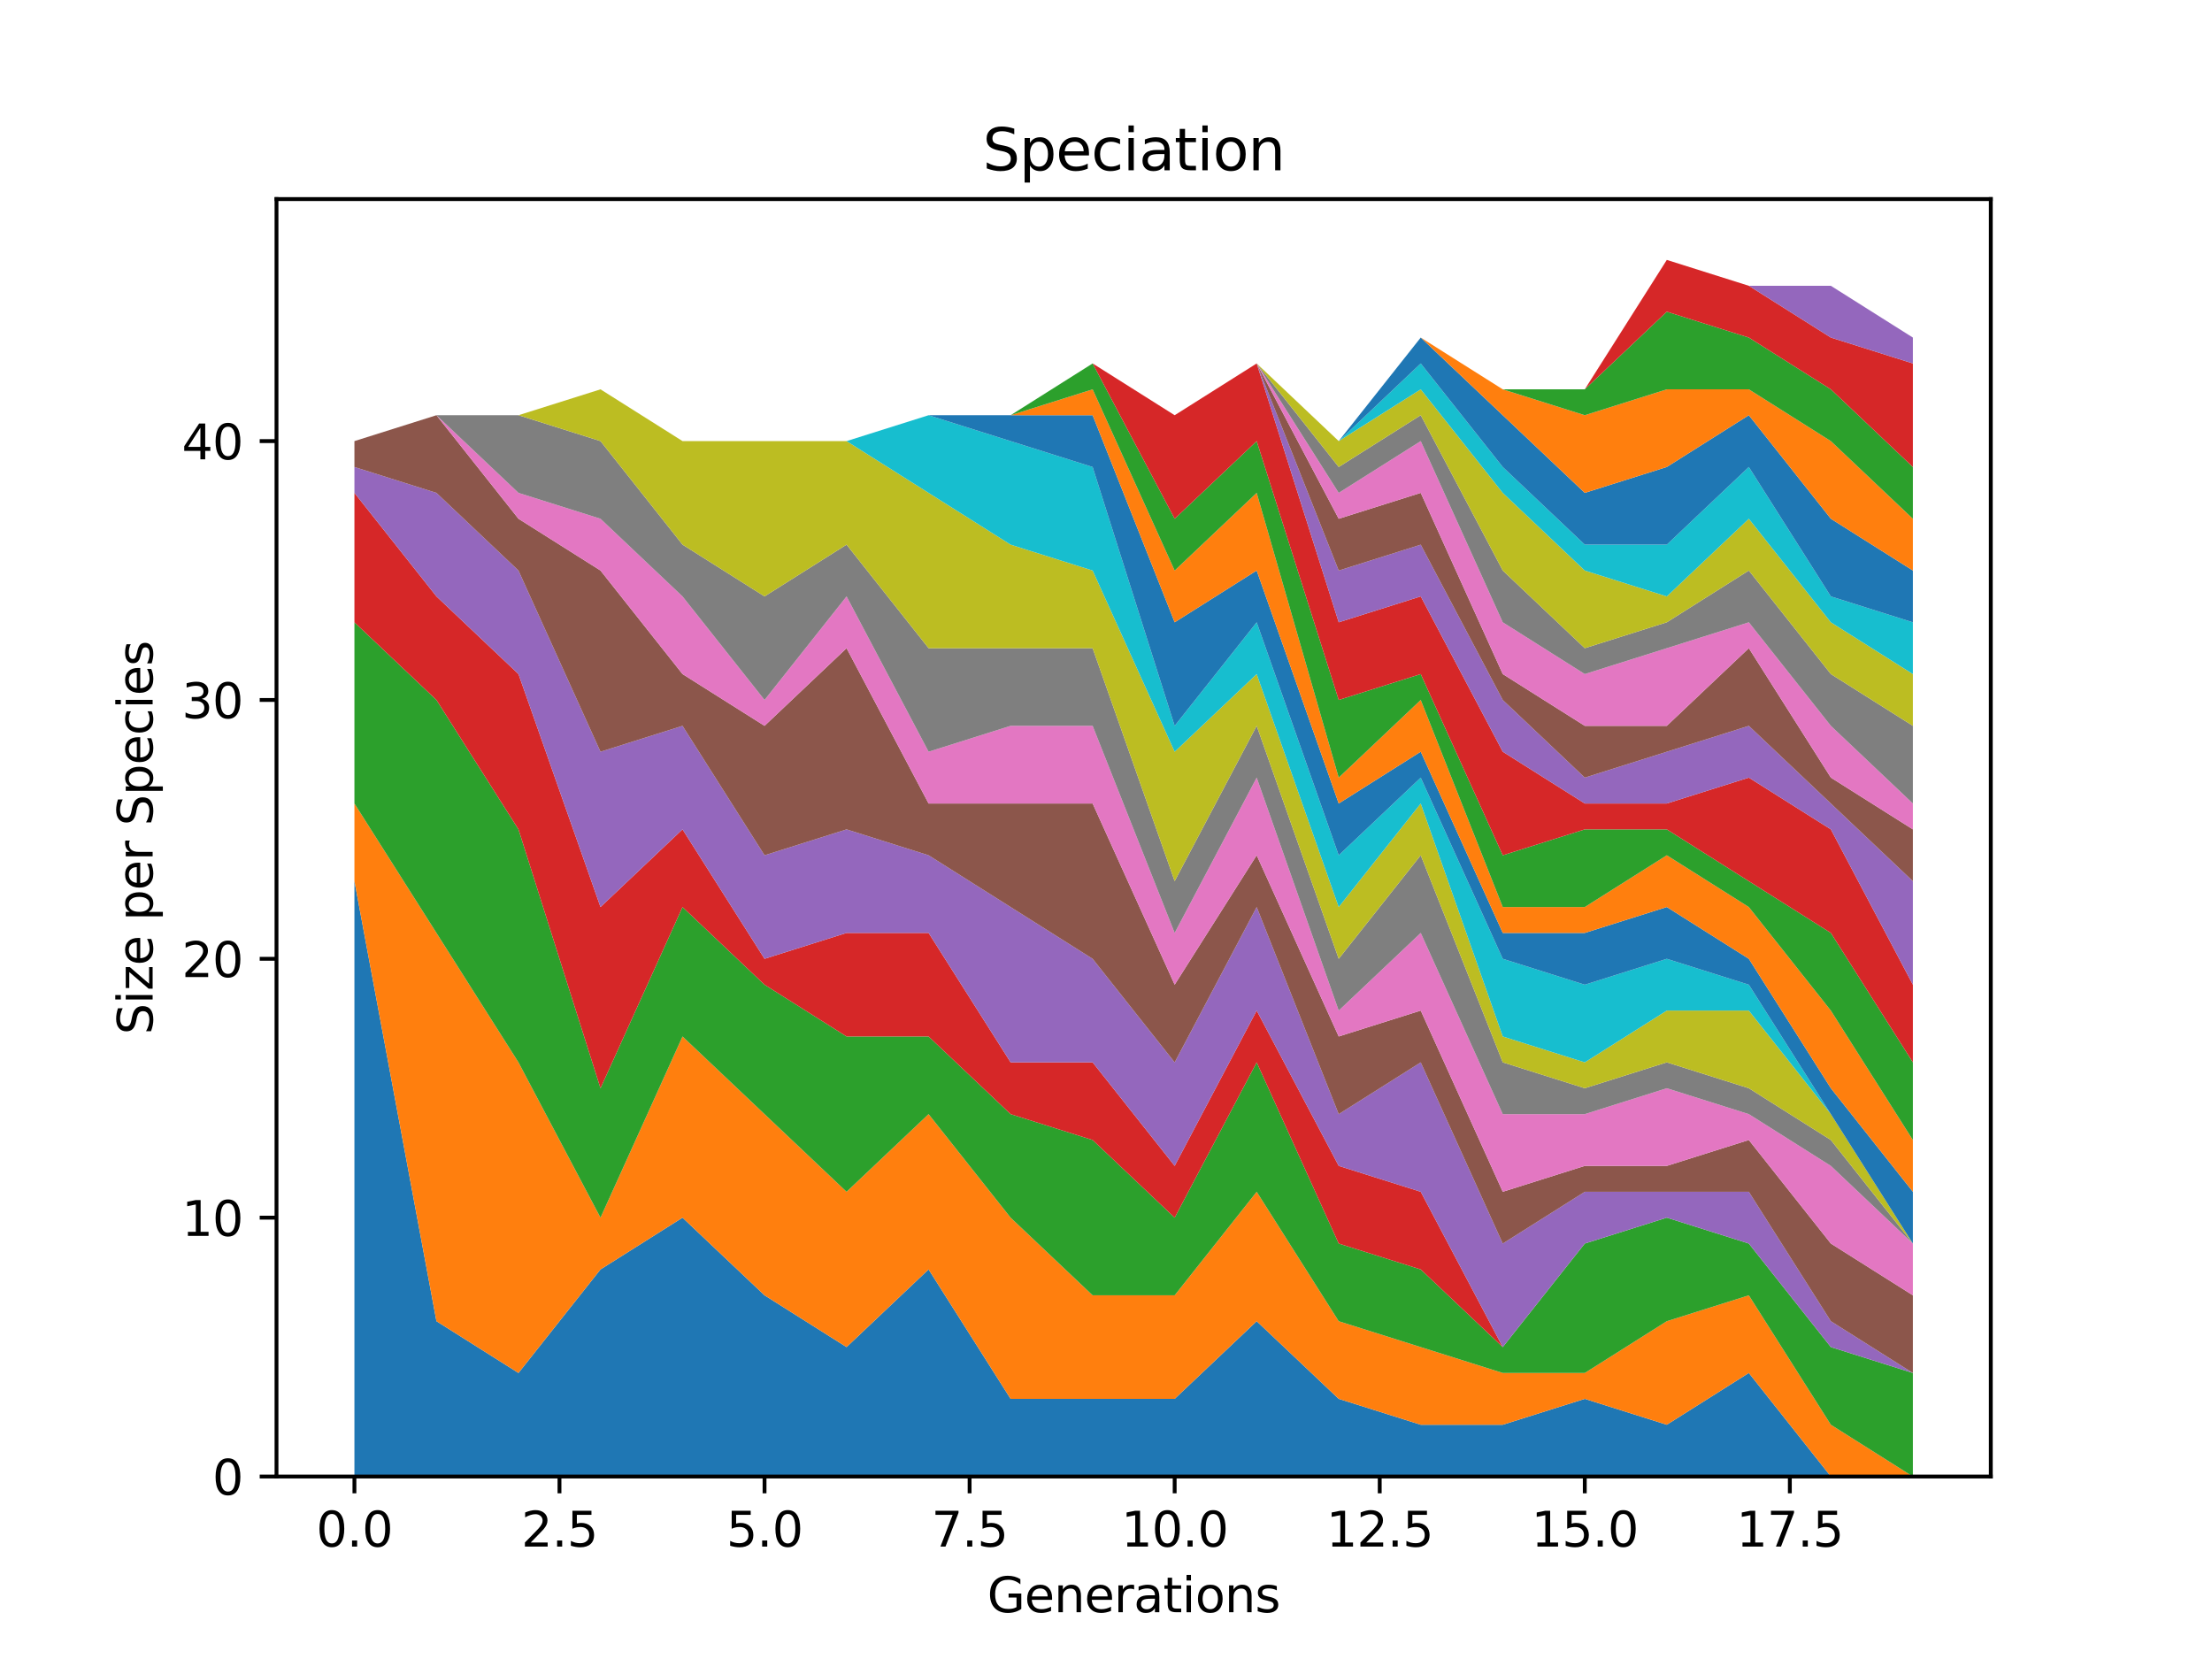 <?xml version="1.0" encoding="utf-8" standalone="no"?>
<!DOCTYPE svg PUBLIC "-//W3C//DTD SVG 1.1//EN"
  "http://www.w3.org/Graphics/SVG/1.1/DTD/svg11.dtd">
<svg xmlns:xlink="http://www.w3.org/1999/xlink" width="460.8pt" height="345.6pt" viewBox="0 0 460.8 345.6" xmlns="http://www.w3.org/2000/svg" version="1.1">
 <defs>
  <style type="text/css">*{stroke-linejoin: round; stroke-linecap: butt}</style>
 </defs>
 <g id="figure_1">
  <g id="patch_1">
   <path d="M 0 345.6 
L 460.8 345.6 
L 460.8 0 
L 0 0 
z
" style="fill: #ffffff"/>
  </g>
  <g id="axes_1">
   <g id="patch_2">
    <path d="M 57.6 307.584 
L 414.72 307.584 
L 414.72 41.472 
L 57.6 41.472 
z
" style="fill: #ffffff"/>
   </g>
   <g id="PolyCollection_1">
    <path d="M 73.833 183.56 
L 73.833 307.584 
L 90.92 307.584 
L 108.007 307.584 
L 125.094 307.584 
L 142.181 307.584 
L 159.268 307.584 
L 176.355 307.584 
L 193.442 307.584 
L 210.529 307.584 
L 227.616 307.584 
L 244.704 307.584 
L 261.791 307.584 
L 278.878 307.584 
L 295.965 307.584 
L 313.052 307.584 
L 330.139 307.584 
L 347.226 307.584 
L 364.313 307.584 
L 381.4 307.584 
L 398.487 307.584 
L 398.487 307.584 
L 398.487 307.584 
L 381.4 307.584 
L 364.313 286.015 
L 347.226 296.799 
L 330.139 291.407 
L 313.052 296.799 
L 295.965 296.799 
L 278.878 291.407 
L 261.791 275.23 
L 244.704 291.407 
L 227.616 291.407 
L 210.529 291.407 
L 193.442 264.445 
L 176.355 280.622 
L 159.268 269.838 
L 142.181 253.661 
L 125.094 264.445 
L 108.007 286.015 
L 90.92 275.23 
L 73.833 183.56 
z
" clip-path="url(#p06befc073d)" style="fill: #1f77b4"/>
   </g>
   <g id="PolyCollection_2">
    <path d="M 73.833 167.383 
L 73.833 183.56 
L 90.92 275.23 
L 108.007 286.015 
L 125.094 264.445 
L 142.181 253.661 
L 159.268 269.838 
L 176.355 280.622 
L 193.442 264.445 
L 210.529 291.407 
L 227.616 291.407 
L 244.704 291.407 
L 261.791 275.23 
L 278.878 291.407 
L 295.965 296.799 
L 313.052 296.799 
L 330.139 291.407 
L 347.226 296.799 
L 364.313 286.015 
L 381.4 307.584 
L 398.487 307.584 
L 398.487 307.584 
L 398.487 307.584 
L 381.4 296.799 
L 364.313 269.838 
L 347.226 275.23 
L 330.139 286.015 
L 313.052 286.015 
L 295.965 280.622 
L 278.878 275.23 
L 261.791 248.268 
L 244.704 269.838 
L 227.616 269.838 
L 210.529 253.661 
L 193.442 232.091 
L 176.355 248.268 
L 159.268 232.091 
L 142.181 215.914 
L 125.094 253.661 
L 108.007 221.307 
L 90.92 194.345 
L 73.833 167.383 
z
" clip-path="url(#p06befc073d)" style="fill: #ff7f0e"/>
   </g>
   <g id="PolyCollection_3">
    <path d="M 73.833 129.637 
L 73.833 167.383 
L 90.92 194.345 
L 108.007 221.307 
L 125.094 253.661 
L 142.181 215.914 
L 159.268 232.091 
L 176.355 248.268 
L 193.442 232.091 
L 210.529 253.661 
L 227.616 269.838 
L 244.704 269.838 
L 261.791 248.268 
L 278.878 275.23 
L 295.965 280.622 
L 313.052 286.015 
L 330.139 286.015 
L 347.226 275.23 
L 364.313 269.838 
L 381.4 296.799 
L 398.487 307.584 
L 398.487 286.015 
L 398.487 286.015 
L 381.4 280.622 
L 364.313 259.053 
L 347.226 253.661 
L 330.139 259.053 
L 313.052 280.622 
L 295.965 264.445 
L 278.878 259.053 
L 261.791 221.307 
L 244.704 253.661 
L 227.616 237.484 
L 210.529 232.091 
L 193.442 215.914 
L 176.355 215.914 
L 159.268 205.13 
L 142.181 188.953 
L 125.094 226.699 
L 108.007 172.775 
L 90.92 145.814 
L 73.833 129.637 
z
" clip-path="url(#p06befc073d)" style="fill: #2ca02c"/>
   </g>
   <g id="PolyCollection_4">
    <path d="M 73.833 102.675 
L 73.833 129.637 
L 90.92 145.814 
L 108.007 172.775 
L 125.094 226.699 
L 142.181 188.953 
L 159.268 205.13 
L 176.355 215.914 
L 193.442 215.914 
L 210.529 232.091 
L 227.616 237.484 
L 244.704 253.661 
L 261.791 221.307 
L 278.878 259.053 
L 295.965 264.445 
L 313.052 280.622 
L 330.139 259.053 
L 347.226 253.661 
L 364.313 259.053 
L 381.4 280.622 
L 398.487 286.015 
L 398.487 286.015 
L 398.487 286.015 
L 381.4 280.622 
L 364.313 259.053 
L 347.226 253.661 
L 330.139 259.053 
L 313.052 280.622 
L 295.965 248.268 
L 278.878 242.876 
L 261.791 210.522 
L 244.704 242.876 
L 227.616 221.307 
L 210.529 221.307 
L 193.442 194.345 
L 176.355 194.345 
L 159.268 199.737 
L 142.181 172.775 
L 125.094 188.953 
L 108.007 140.421 
L 90.92 124.244 
L 73.833 102.675 
z
" clip-path="url(#p06befc073d)" style="fill: #d62728"/>
   </g>
   <g id="PolyCollection_5">
    <path d="M 73.833 97.283 
L 73.833 102.675 
L 90.92 124.244 
L 108.007 140.421 
L 125.094 188.953 
L 142.181 172.775 
L 159.268 199.737 
L 176.355 194.345 
L 193.442 194.345 
L 210.529 221.307 
L 227.616 221.307 
L 244.704 242.876 
L 261.791 210.522 
L 278.878 242.876 
L 295.965 248.268 
L 313.052 280.622 
L 330.139 259.053 
L 347.226 253.661 
L 364.313 259.053 
L 381.4 280.622 
L 398.487 286.015 
L 398.487 286.015 
L 398.487 286.015 
L 381.4 275.23 
L 364.313 248.268 
L 347.226 248.268 
L 330.139 248.268 
L 313.052 259.053 
L 295.965 221.307 
L 278.878 232.091 
L 261.791 188.953 
L 244.704 221.307 
L 227.616 199.737 
L 210.529 188.953 
L 193.442 178.168 
L 176.355 172.775 
L 159.268 178.168 
L 142.181 151.206 
L 125.094 156.598 
L 108.007 118.852 
L 90.92 102.675 
L 73.833 97.283 
z
" clip-path="url(#p06befc073d)" style="fill: #9467bd"/>
   </g>
   <g id="PolyCollection_6">
    <path d="M 73.833 91.89 
L 73.833 97.283 
L 90.92 102.675 
L 108.007 118.852 
L 125.094 156.598 
L 142.181 151.206 
L 159.268 178.168 
L 176.355 172.775 
L 193.442 178.168 
L 210.529 188.953 
L 227.616 199.737 
L 244.704 221.307 
L 261.791 188.953 
L 278.878 232.091 
L 295.965 221.307 
L 313.052 259.053 
L 330.139 248.268 
L 347.226 248.268 
L 364.313 248.268 
L 381.4 275.23 
L 398.487 286.015 
L 398.487 269.838 
L 398.487 269.838 
L 381.4 259.053 
L 364.313 237.484 
L 347.226 242.876 
L 330.139 242.876 
L 313.052 248.268 
L 295.965 210.522 
L 278.878 215.914 
L 261.791 178.168 
L 244.704 205.13 
L 227.616 167.383 
L 210.529 167.383 
L 193.442 167.383 
L 176.355 135.029 
L 159.268 151.206 
L 142.181 140.421 
L 125.094 118.852 
L 108.007 108.067 
L 90.92 86.498 
L 73.833 91.89 
z
" clip-path="url(#p06befc073d)" style="fill: #8c564b"/>
   </g>
   <g id="PolyCollection_7">
    <path d="M 73.833 91.89 
L 73.833 91.89 
L 90.92 86.498 
L 108.007 108.067 
L 125.094 118.852 
L 142.181 140.421 
L 159.268 151.206 
L 176.355 135.029 
L 193.442 167.383 
L 210.529 167.383 
L 227.616 167.383 
L 244.704 205.13 
L 261.791 178.168 
L 278.878 215.914 
L 295.965 210.522 
L 313.052 248.268 
L 330.139 242.876 
L 347.226 242.876 
L 364.313 237.484 
L 381.4 259.053 
L 398.487 269.838 
L 398.487 259.053 
L 398.487 259.053 
L 381.4 242.876 
L 364.313 232.091 
L 347.226 226.699 
L 330.139 232.091 
L 313.052 232.091 
L 295.965 194.345 
L 278.878 210.522 
L 261.791 161.991 
L 244.704 194.345 
L 227.616 151.206 
L 210.529 151.206 
L 193.442 156.598 
L 176.355 124.244 
L 159.268 145.814 
L 142.181 124.244 
L 125.094 108.067 
L 108.007 102.675 
L 90.92 86.498 
L 73.833 91.89 
z
" clip-path="url(#p06befc073d)" style="fill: #e377c2"/>
   </g>
   <g id="PolyCollection_8">
    <path d="M 73.833 91.89 
L 73.833 91.89 
L 90.92 86.498 
L 108.007 102.675 
L 125.094 108.067 
L 142.181 124.244 
L 159.268 145.814 
L 176.355 124.244 
L 193.442 156.598 
L 210.529 151.206 
L 227.616 151.206 
L 244.704 194.345 
L 261.791 161.991 
L 278.878 210.522 
L 295.965 194.345 
L 313.052 232.091 
L 330.139 232.091 
L 347.226 226.699 
L 364.313 232.091 
L 381.4 242.876 
L 398.487 259.053 
L 398.487 259.053 
L 398.487 259.053 
L 381.4 237.484 
L 364.313 226.699 
L 347.226 221.307 
L 330.139 226.699 
L 313.052 221.307 
L 295.965 178.168 
L 278.878 199.737 
L 261.791 151.206 
L 244.704 183.56 
L 227.616 135.029 
L 210.529 135.029 
L 193.442 135.029 
L 176.355 113.46 
L 159.268 124.244 
L 142.181 113.46 
L 125.094 91.89 
L 108.007 86.498 
L 90.92 86.498 
L 73.833 91.89 
z
" clip-path="url(#p06befc073d)" style="fill: #7f7f7f"/>
   </g>
   <g id="PolyCollection_9">
    <path d="M 73.833 91.89 
L 73.833 91.89 
L 90.92 86.498 
L 108.007 86.498 
L 125.094 91.89 
L 142.181 113.46 
L 159.268 124.244 
L 176.355 113.46 
L 193.442 135.029 
L 210.529 135.029 
L 227.616 135.029 
L 244.704 183.56 
L 261.791 151.206 
L 278.878 199.737 
L 295.965 178.168 
L 313.052 221.307 
L 330.139 226.699 
L 347.226 221.307 
L 364.313 226.699 
L 381.4 237.484 
L 398.487 259.053 
L 398.487 259.053 
L 398.487 259.053 
L 381.4 232.091 
L 364.313 210.522 
L 347.226 210.522 
L 330.139 221.307 
L 313.052 215.914 
L 295.965 167.383 
L 278.878 188.953 
L 261.791 140.421 
L 244.704 156.598 
L 227.616 118.852 
L 210.529 113.46 
L 193.442 102.675 
L 176.355 91.89 
L 159.268 91.89 
L 142.181 91.89 
L 125.094 81.106 
L 108.007 86.498 
L 90.92 86.498 
L 73.833 91.89 
z
" clip-path="url(#p06befc073d)" style="fill: #bcbd22"/>
   </g>
   <g id="PolyCollection_10">
    <path d="M 73.833 91.89 
L 73.833 91.89 
L 90.92 86.498 
L 108.007 86.498 
L 125.094 81.106 
L 142.181 91.89 
L 159.268 91.89 
L 176.355 91.89 
L 193.442 102.675 
L 210.529 113.46 
L 227.616 118.852 
L 244.704 156.598 
L 261.791 140.421 
L 278.878 188.953 
L 295.965 167.383 
L 313.052 215.914 
L 330.139 221.307 
L 347.226 210.522 
L 364.313 210.522 
L 381.4 232.091 
L 398.487 259.053 
L 398.487 259.053 
L 398.487 259.053 
L 381.4 232.091 
L 364.313 205.13 
L 347.226 199.737 
L 330.139 205.13 
L 313.052 199.737 
L 295.965 161.991 
L 278.878 178.168 
L 261.791 129.637 
L 244.704 151.206 
L 227.616 97.283 
L 210.529 91.89 
L 193.442 86.498 
L 176.355 91.89 
L 159.268 91.89 
L 142.181 91.89 
L 125.094 81.106 
L 108.007 86.498 
L 90.92 86.498 
L 73.833 91.89 
z
" clip-path="url(#p06befc073d)" style="fill: #17becf"/>
   </g>
   <g id="PolyCollection_11">
    <path d="M 73.833 91.89 
L 73.833 91.89 
L 90.92 86.498 
L 108.007 86.498 
L 125.094 81.106 
L 142.181 91.89 
L 159.268 91.89 
L 176.355 91.89 
L 193.442 86.498 
L 210.529 91.89 
L 227.616 97.283 
L 244.704 151.206 
L 261.791 129.637 
L 278.878 178.168 
L 295.965 161.991 
L 313.052 199.737 
L 330.139 205.13 
L 347.226 199.737 
L 364.313 205.13 
L 381.4 232.091 
L 398.487 259.053 
L 398.487 248.268 
L 398.487 248.268 
L 381.4 226.699 
L 364.313 199.737 
L 347.226 188.953 
L 330.139 194.345 
L 313.052 194.345 
L 295.965 156.598 
L 278.878 167.383 
L 261.791 118.852 
L 244.704 129.637 
L 227.616 86.498 
L 210.529 86.498 
L 193.442 86.498 
L 176.355 91.89 
L 159.268 91.89 
L 142.181 91.89 
L 125.094 81.106 
L 108.007 86.498 
L 90.92 86.498 
L 73.833 91.89 
z
" clip-path="url(#p06befc073d)" style="fill: #1f77b4"/>
   </g>
   <g id="PolyCollection_12">
    <path d="M 73.833 91.89 
L 73.833 91.89 
L 90.92 86.498 
L 108.007 86.498 
L 125.094 81.106 
L 142.181 91.89 
L 159.268 91.89 
L 176.355 91.89 
L 193.442 86.498 
L 210.529 86.498 
L 227.616 86.498 
L 244.704 129.637 
L 261.791 118.852 
L 278.878 167.383 
L 295.965 156.598 
L 313.052 194.345 
L 330.139 194.345 
L 347.226 188.953 
L 364.313 199.737 
L 381.4 226.699 
L 398.487 248.268 
L 398.487 237.484 
L 398.487 237.484 
L 381.4 210.522 
L 364.313 188.953 
L 347.226 178.168 
L 330.139 188.953 
L 313.052 188.953 
L 295.965 145.814 
L 278.878 161.991 
L 261.791 102.675 
L 244.704 118.852 
L 227.616 81.106 
L 210.529 86.498 
L 193.442 86.498 
L 176.355 91.89 
L 159.268 91.89 
L 142.181 91.89 
L 125.094 81.106 
L 108.007 86.498 
L 90.92 86.498 
L 73.833 91.89 
z
" clip-path="url(#p06befc073d)" style="fill: #ff7f0e"/>
   </g>
   <g id="PolyCollection_13">
    <path d="M 73.833 91.89 
L 73.833 91.89 
L 90.92 86.498 
L 108.007 86.498 
L 125.094 81.106 
L 142.181 91.89 
L 159.268 91.89 
L 176.355 91.89 
L 193.442 86.498 
L 210.529 86.498 
L 227.616 81.106 
L 244.704 118.852 
L 261.791 102.675 
L 278.878 161.991 
L 295.965 145.814 
L 313.052 188.953 
L 330.139 188.953 
L 347.226 178.168 
L 364.313 188.953 
L 381.4 210.522 
L 398.487 237.484 
L 398.487 221.307 
L 398.487 221.307 
L 381.4 194.345 
L 364.313 183.56 
L 347.226 172.775 
L 330.139 172.775 
L 313.052 178.168 
L 295.965 140.421 
L 278.878 145.814 
L 261.791 91.89 
L 244.704 108.067 
L 227.616 75.713 
L 210.529 86.498 
L 193.442 86.498 
L 176.355 91.89 
L 159.268 91.89 
L 142.181 91.89 
L 125.094 81.106 
L 108.007 86.498 
L 90.92 86.498 
L 73.833 91.89 
z
" clip-path="url(#p06befc073d)" style="fill: #2ca02c"/>
   </g>
   <g id="PolyCollection_14">
    <path d="M 73.833 91.89 
L 73.833 91.89 
L 90.92 86.498 
L 108.007 86.498 
L 125.094 81.106 
L 142.181 91.89 
L 159.268 91.89 
L 176.355 91.89 
L 193.442 86.498 
L 210.529 86.498 
L 227.616 75.713 
L 244.704 108.067 
L 261.791 91.89 
L 278.878 145.814 
L 295.965 140.421 
L 313.052 178.168 
L 330.139 172.775 
L 347.226 172.775 
L 364.313 183.56 
L 381.4 194.345 
L 398.487 221.307 
L 398.487 205.13 
L 398.487 205.13 
L 381.4 172.775 
L 364.313 161.991 
L 347.226 167.383 
L 330.139 167.383 
L 313.052 156.598 
L 295.965 124.244 
L 278.878 129.637 
L 261.791 75.713 
L 244.704 86.498 
L 227.616 75.713 
L 210.529 86.498 
L 193.442 86.498 
L 176.355 91.89 
L 159.268 91.89 
L 142.181 91.89 
L 125.094 81.106 
L 108.007 86.498 
L 90.92 86.498 
L 73.833 91.89 
z
" clip-path="url(#p06befc073d)" style="fill: #d62728"/>
   </g>
   <g id="PolyCollection_15">
    <path d="M 73.833 91.89 
L 73.833 91.89 
L 90.92 86.498 
L 108.007 86.498 
L 125.094 81.106 
L 142.181 91.89 
L 159.268 91.89 
L 176.355 91.89 
L 193.442 86.498 
L 210.529 86.498 
L 227.616 75.713 
L 244.704 86.498 
L 261.791 75.713 
L 278.878 129.637 
L 295.965 124.244 
L 313.052 156.598 
L 330.139 167.383 
L 347.226 167.383 
L 364.313 161.991 
L 381.4 172.775 
L 398.487 205.13 
L 398.487 183.56 
L 398.487 183.56 
L 381.4 167.383 
L 364.313 151.206 
L 347.226 156.598 
L 330.139 161.991 
L 313.052 145.814 
L 295.965 113.46 
L 278.878 118.852 
L 261.791 75.713 
L 244.704 86.498 
L 227.616 75.713 
L 210.529 86.498 
L 193.442 86.498 
L 176.355 91.89 
L 159.268 91.89 
L 142.181 91.89 
L 125.094 81.106 
L 108.007 86.498 
L 90.92 86.498 
L 73.833 91.89 
z
" clip-path="url(#p06befc073d)" style="fill: #9467bd"/>
   </g>
   <g id="PolyCollection_16">
    <path d="M 73.833 91.89 
L 73.833 91.89 
L 90.92 86.498 
L 108.007 86.498 
L 125.094 81.106 
L 142.181 91.89 
L 159.268 91.89 
L 176.355 91.89 
L 193.442 86.498 
L 210.529 86.498 
L 227.616 75.713 
L 244.704 86.498 
L 261.791 75.713 
L 278.878 118.852 
L 295.965 113.46 
L 313.052 145.814 
L 330.139 161.991 
L 347.226 156.598 
L 364.313 151.206 
L 381.4 167.383 
L 398.487 183.56 
L 398.487 172.775 
L 398.487 172.775 
L 381.4 161.991 
L 364.313 135.029 
L 347.226 151.206 
L 330.139 151.206 
L 313.052 140.421 
L 295.965 102.675 
L 278.878 108.067 
L 261.791 75.713 
L 244.704 86.498 
L 227.616 75.713 
L 210.529 86.498 
L 193.442 86.498 
L 176.355 91.89 
L 159.268 91.89 
L 142.181 91.89 
L 125.094 81.106 
L 108.007 86.498 
L 90.92 86.498 
L 73.833 91.89 
z
" clip-path="url(#p06befc073d)" style="fill: #8c564b"/>
   </g>
   <g id="PolyCollection_17">
    <path d="M 73.833 91.89 
L 73.833 91.89 
L 90.92 86.498 
L 108.007 86.498 
L 125.094 81.106 
L 142.181 91.89 
L 159.268 91.89 
L 176.355 91.89 
L 193.442 86.498 
L 210.529 86.498 
L 227.616 75.713 
L 244.704 86.498 
L 261.791 75.713 
L 278.878 108.067 
L 295.965 102.675 
L 313.052 140.421 
L 330.139 151.206 
L 347.226 151.206 
L 364.313 135.029 
L 381.4 161.991 
L 398.487 172.775 
L 398.487 167.383 
L 398.487 167.383 
L 381.4 151.206 
L 364.313 129.637 
L 347.226 135.029 
L 330.139 140.421 
L 313.052 129.637 
L 295.965 91.89 
L 278.878 102.675 
L 261.791 75.713 
L 244.704 86.498 
L 227.616 75.713 
L 210.529 86.498 
L 193.442 86.498 
L 176.355 91.89 
L 159.268 91.89 
L 142.181 91.89 
L 125.094 81.106 
L 108.007 86.498 
L 90.92 86.498 
L 73.833 91.89 
z
" clip-path="url(#p06befc073d)" style="fill: #e377c2"/>
   </g>
   <g id="PolyCollection_18">
    <path d="M 73.833 91.89 
L 73.833 91.89 
L 90.92 86.498 
L 108.007 86.498 
L 125.094 81.106 
L 142.181 91.89 
L 159.268 91.89 
L 176.355 91.89 
L 193.442 86.498 
L 210.529 86.498 
L 227.616 75.713 
L 244.704 86.498 
L 261.791 75.713 
L 278.878 102.675 
L 295.965 91.89 
L 313.052 129.637 
L 330.139 140.421 
L 347.226 135.029 
L 364.313 129.637 
L 381.4 151.206 
L 398.487 167.383 
L 398.487 151.206 
L 398.487 151.206 
L 381.4 140.421 
L 364.313 118.852 
L 347.226 129.637 
L 330.139 135.029 
L 313.052 118.852 
L 295.965 86.498 
L 278.878 97.283 
L 261.791 75.713 
L 244.704 86.498 
L 227.616 75.713 
L 210.529 86.498 
L 193.442 86.498 
L 176.355 91.89 
L 159.268 91.89 
L 142.181 91.89 
L 125.094 81.106 
L 108.007 86.498 
L 90.92 86.498 
L 73.833 91.89 
z
" clip-path="url(#p06befc073d)" style="fill: #7f7f7f"/>
   </g>
   <g id="PolyCollection_19">
    <path d="M 73.833 91.89 
L 73.833 91.89 
L 90.92 86.498 
L 108.007 86.498 
L 125.094 81.106 
L 142.181 91.89 
L 159.268 91.89 
L 176.355 91.89 
L 193.442 86.498 
L 210.529 86.498 
L 227.616 75.713 
L 244.704 86.498 
L 261.791 75.713 
L 278.878 97.283 
L 295.965 86.498 
L 313.052 118.852 
L 330.139 135.029 
L 347.226 129.637 
L 364.313 118.852 
L 381.4 140.421 
L 398.487 151.206 
L 398.487 140.421 
L 398.487 140.421 
L 381.4 129.637 
L 364.313 108.067 
L 347.226 124.244 
L 330.139 118.852 
L 313.052 102.675 
L 295.965 81.106 
L 278.878 91.89 
L 261.791 75.713 
L 244.704 86.498 
L 227.616 75.713 
L 210.529 86.498 
L 193.442 86.498 
L 176.355 91.89 
L 159.268 91.89 
L 142.181 91.89 
L 125.094 81.106 
L 108.007 86.498 
L 90.92 86.498 
L 73.833 91.89 
z
" clip-path="url(#p06befc073d)" style="fill: #bcbd22"/>
   </g>
   <g id="PolyCollection_20">
    <path d="M 73.833 91.89 
L 73.833 91.89 
L 90.92 86.498 
L 108.007 86.498 
L 125.094 81.106 
L 142.181 91.89 
L 159.268 91.89 
L 176.355 91.89 
L 193.442 86.498 
L 210.529 86.498 
L 227.616 75.713 
L 244.704 86.498 
L 261.791 75.713 
L 278.878 91.89 
L 295.965 81.106 
L 313.052 102.675 
L 330.139 118.852 
L 347.226 124.244 
L 364.313 108.067 
L 381.4 129.637 
L 398.487 140.421 
L 398.487 129.637 
L 398.487 129.637 
L 381.4 124.244 
L 364.313 97.283 
L 347.226 113.46 
L 330.139 113.46 
L 313.052 97.283 
L 295.965 75.713 
L 278.878 91.89 
L 261.791 75.713 
L 244.704 86.498 
L 227.616 75.713 
L 210.529 86.498 
L 193.442 86.498 
L 176.355 91.89 
L 159.268 91.89 
L 142.181 91.89 
L 125.094 81.106 
L 108.007 86.498 
L 90.92 86.498 
L 73.833 91.89 
z
" clip-path="url(#p06befc073d)" style="fill: #17becf"/>
   </g>
   <g id="PolyCollection_21">
    <path d="M 73.833 91.89 
L 73.833 91.89 
L 90.92 86.498 
L 108.007 86.498 
L 125.094 81.106 
L 142.181 91.89 
L 159.268 91.89 
L 176.355 91.89 
L 193.442 86.498 
L 210.529 86.498 
L 227.616 75.713 
L 244.704 86.498 
L 261.791 75.713 
L 278.878 91.89 
L 295.965 75.713 
L 313.052 97.283 
L 330.139 113.46 
L 347.226 113.46 
L 364.313 97.283 
L 381.4 124.244 
L 398.487 129.637 
L 398.487 118.852 
L 398.487 118.852 
L 381.4 108.067 
L 364.313 86.498 
L 347.226 97.283 
L 330.139 102.675 
L 313.052 86.498 
L 295.965 70.321 
L 278.878 91.89 
L 261.791 75.713 
L 244.704 86.498 
L 227.616 75.713 
L 210.529 86.498 
L 193.442 86.498 
L 176.355 91.89 
L 159.268 91.89 
L 142.181 91.89 
L 125.094 81.106 
L 108.007 86.498 
L 90.92 86.498 
L 73.833 91.89 
z
" clip-path="url(#p06befc073d)" style="fill: #1f77b4"/>
   </g>
   <g id="PolyCollection_22">
    <path d="M 73.833 91.89 
L 73.833 91.89 
L 90.92 86.498 
L 108.007 86.498 
L 125.094 81.106 
L 142.181 91.89 
L 159.268 91.89 
L 176.355 91.89 
L 193.442 86.498 
L 210.529 86.498 
L 227.616 75.713 
L 244.704 86.498 
L 261.791 75.713 
L 278.878 91.89 
L 295.965 70.321 
L 313.052 86.498 
L 330.139 102.675 
L 347.226 97.283 
L 364.313 86.498 
L 381.4 108.067 
L 398.487 118.852 
L 398.487 108.067 
L 398.487 108.067 
L 381.4 91.89 
L 364.313 81.106 
L 347.226 81.106 
L 330.139 86.498 
L 313.052 81.106 
L 295.965 70.321 
L 278.878 91.89 
L 261.791 75.713 
L 244.704 86.498 
L 227.616 75.713 
L 210.529 86.498 
L 193.442 86.498 
L 176.355 91.89 
L 159.268 91.89 
L 142.181 91.89 
L 125.094 81.106 
L 108.007 86.498 
L 90.92 86.498 
L 73.833 91.89 
z
" clip-path="url(#p06befc073d)" style="fill: #ff7f0e"/>
   </g>
   <g id="PolyCollection_23">
    <path d="M 73.833 91.89 
L 73.833 91.89 
L 90.92 86.498 
L 108.007 86.498 
L 125.094 81.106 
L 142.181 91.89 
L 159.268 91.89 
L 176.355 91.89 
L 193.442 86.498 
L 210.529 86.498 
L 227.616 75.713 
L 244.704 86.498 
L 261.791 75.713 
L 278.878 91.89 
L 295.965 70.321 
L 313.052 81.106 
L 330.139 86.498 
L 347.226 81.106 
L 364.313 81.106 
L 381.4 91.89 
L 398.487 108.067 
L 398.487 97.283 
L 398.487 97.283 
L 381.4 81.106 
L 364.313 70.321 
L 347.226 64.929 
L 330.139 81.106 
L 313.052 81.106 
L 295.965 70.321 
L 278.878 91.89 
L 261.791 75.713 
L 244.704 86.498 
L 227.616 75.713 
L 210.529 86.498 
L 193.442 86.498 
L 176.355 91.89 
L 159.268 91.89 
L 142.181 91.89 
L 125.094 81.106 
L 108.007 86.498 
L 90.92 86.498 
L 73.833 91.89 
z
" clip-path="url(#p06befc073d)" style="fill: #2ca02c"/>
   </g>
   <g id="PolyCollection_24">
    <path d="M 73.833 91.89 
L 73.833 91.89 
L 90.92 86.498 
L 108.007 86.498 
L 125.094 81.106 
L 142.181 91.89 
L 159.268 91.89 
L 176.355 91.89 
L 193.442 86.498 
L 210.529 86.498 
L 227.616 75.713 
L 244.704 86.498 
L 261.791 75.713 
L 278.878 91.89 
L 295.965 70.321 
L 313.052 81.106 
L 330.139 81.106 
L 347.226 64.929 
L 364.313 70.321 
L 381.4 81.106 
L 398.487 97.283 
L 398.487 75.713 
L 398.487 75.713 
L 381.4 70.321 
L 364.313 59.536 
L 347.226 54.144 
L 330.139 81.106 
L 313.052 81.106 
L 295.965 70.321 
L 278.878 91.89 
L 261.791 75.713 
L 244.704 86.498 
L 227.616 75.713 
L 210.529 86.498 
L 193.442 86.498 
L 176.355 91.89 
L 159.268 91.89 
L 142.181 91.89 
L 125.094 81.106 
L 108.007 86.498 
L 90.92 86.498 
L 73.833 91.89 
z
" clip-path="url(#p06befc073d)" style="fill: #d62728"/>
   </g>
   <g id="PolyCollection_25">
    <path d="M 73.833 91.89 
L 73.833 91.89 
L 90.92 86.498 
L 108.007 86.498 
L 125.094 81.106 
L 142.181 91.89 
L 159.268 91.89 
L 176.355 91.89 
L 193.442 86.498 
L 210.529 86.498 
L 227.616 75.713 
L 244.704 86.498 
L 261.791 75.713 
L 278.878 91.89 
L 295.965 70.321 
L 313.052 81.106 
L 330.139 81.106 
L 347.226 54.144 
L 364.313 59.536 
L 381.4 70.321 
L 398.487 75.713 
L 398.487 70.321 
L 398.487 70.321 
L 381.4 59.536 
L 364.313 59.536 
L 347.226 54.144 
L 330.139 81.106 
L 313.052 81.106 
L 295.965 70.321 
L 278.878 91.89 
L 261.791 75.713 
L 244.704 86.498 
L 227.616 75.713 
L 210.529 86.498 
L 193.442 86.498 
L 176.355 91.89 
L 159.268 91.89 
L 142.181 91.89 
L 125.094 81.106 
L 108.007 86.498 
L 90.92 86.498 
L 73.833 91.89 
z
" clip-path="url(#p06befc073d)" style="fill: #9467bd"/>
   </g>
   <g id="matplotlib.axis_1">
    <g id="xtick_1">
     <g id="line2d_1">
      <defs>
       <path id="m4610ac47f5" d="M 0 0 
L 0 3.5 
" style="stroke: #000000; stroke-width: 0.8"/>
      </defs>
      <g>
       <use xlink:href="#m4610ac47f5" x="73.833" y="307.584" style="stroke: #000000; stroke-width: 0.8"/>
      </g>
     </g>
     <g id="text_1">
      <!-- 0.0 -->
      <g transform="translate(65.881 322.182) scale(0.1 -0.1)">
       <defs>
        <path id="DejaVuSans-30" d="M 2034 4250 
Q 1547 4250 1301 3770 
Q 1056 3291 1056 2328 
Q 1056 1369 1301 889 
Q 1547 409 2034 409 
Q 2525 409 2770 889 
Q 3016 1369 3016 2328 
Q 3016 3291 2770 3770 
Q 2525 4250 2034 4250 
z
M 2034 4750 
Q 2819 4750 3233 4129 
Q 3647 3509 3647 2328 
Q 3647 1150 3233 529 
Q 2819 -91 2034 -91 
Q 1250 -91 836 529 
Q 422 1150 422 2328 
Q 422 3509 836 4129 
Q 1250 4750 2034 4750 
z
" transform="scale(0.016)"/>
        <path id="DejaVuSans-2e" d="M 684 794 
L 1344 794 
L 1344 0 
L 684 0 
L 684 794 
z
" transform="scale(0.016)"/>
       </defs>
       <use xlink:href="#DejaVuSans-30"/>
       <use xlink:href="#DejaVuSans-2e" x="63.623"/>
       <use xlink:href="#DejaVuSans-30" x="95.41"/>
      </g>
     </g>
    </g>
    <g id="xtick_2">
     <g id="line2d_2">
      <g>
       <use xlink:href="#m4610ac47f5" x="116.55" y="307.584" style="stroke: #000000; stroke-width: 0.8"/>
      </g>
     </g>
     <g id="text_2">
      <!-- 2.5 -->
      <g transform="translate(108.599 322.182) scale(0.1 -0.1)">
       <defs>
        <path id="DejaVuSans-32" d="M 1228 531 
L 3431 531 
L 3431 0 
L 469 0 
L 469 531 
Q 828 903 1448 1529 
Q 2069 2156 2228 2338 
Q 2531 2678 2651 2914 
Q 2772 3150 2772 3378 
Q 2772 3750 2511 3984 
Q 2250 4219 1831 4219 
Q 1534 4219 1204 4116 
Q 875 4013 500 3803 
L 500 4441 
Q 881 4594 1212 4672 
Q 1544 4750 1819 4750 
Q 2544 4750 2975 4387 
Q 3406 4025 3406 3419 
Q 3406 3131 3298 2873 
Q 3191 2616 2906 2266 
Q 2828 2175 2409 1742 
Q 1991 1309 1228 531 
z
" transform="scale(0.016)"/>
        <path id="DejaVuSans-35" d="M 691 4666 
L 3169 4666 
L 3169 4134 
L 1269 4134 
L 1269 2991 
Q 1406 3038 1543 3061 
Q 1681 3084 1819 3084 
Q 2600 3084 3056 2656 
Q 3513 2228 3513 1497 
Q 3513 744 3044 326 
Q 2575 -91 1722 -91 
Q 1428 -91 1123 -41 
Q 819 9 494 109 
L 494 744 
Q 775 591 1075 516 
Q 1375 441 1709 441 
Q 2250 441 2565 725 
Q 2881 1009 2881 1497 
Q 2881 1984 2565 2268 
Q 2250 2553 1709 2553 
Q 1456 2553 1204 2497 
Q 953 2441 691 2322 
L 691 4666 
z
" transform="scale(0.016)"/>
       </defs>
       <use xlink:href="#DejaVuSans-32"/>
       <use xlink:href="#DejaVuSans-2e" x="63.623"/>
       <use xlink:href="#DejaVuSans-35" x="95.41"/>
      </g>
     </g>
    </g>
    <g id="xtick_3">
     <g id="line2d_3">
      <g>
       <use xlink:href="#m4610ac47f5" x="159.268" y="307.584" style="stroke: #000000; stroke-width: 0.8"/>
      </g>
     </g>
     <g id="text_3">
      <!-- 5.0 -->
      <g transform="translate(151.317 322.182) scale(0.1 -0.1)">
       <use xlink:href="#DejaVuSans-35"/>
       <use xlink:href="#DejaVuSans-2e" x="63.623"/>
       <use xlink:href="#DejaVuSans-30" x="95.41"/>
      </g>
     </g>
    </g>
    <g id="xtick_4">
     <g id="line2d_4">
      <g>
       <use xlink:href="#m4610ac47f5" x="201.986" y="307.584" style="stroke: #000000; stroke-width: 0.8"/>
      </g>
     </g>
     <g id="text_4">
      <!-- 7.5 -->
      <g transform="translate(194.034 322.182) scale(0.1 -0.1)">
       <defs>
        <path id="DejaVuSans-37" d="M 525 4666 
L 3525 4666 
L 3525 4397 
L 1831 0 
L 1172 0 
L 2766 4134 
L 525 4134 
L 525 4666 
z
" transform="scale(0.016)"/>
       </defs>
       <use xlink:href="#DejaVuSans-37"/>
       <use xlink:href="#DejaVuSans-2e" x="63.623"/>
       <use xlink:href="#DejaVuSans-35" x="95.41"/>
      </g>
     </g>
    </g>
    <g id="xtick_5">
     <g id="line2d_5">
      <g>
       <use xlink:href="#m4610ac47f5" x="244.704" y="307.584" style="stroke: #000000; stroke-width: 0.8"/>
      </g>
     </g>
     <g id="text_5">
      <!-- 10.0 -->
      <g transform="translate(233.571 322.182) scale(0.1 -0.1)">
       <defs>
        <path id="DejaVuSans-31" d="M 794 531 
L 1825 531 
L 1825 4091 
L 703 3866 
L 703 4441 
L 1819 4666 
L 2450 4666 
L 2450 531 
L 3481 531 
L 3481 0 
L 794 0 
L 794 531 
z
" transform="scale(0.016)"/>
       </defs>
       <use xlink:href="#DejaVuSans-31"/>
       <use xlink:href="#DejaVuSans-30" x="63.623"/>
       <use xlink:href="#DejaVuSans-2e" x="127.246"/>
       <use xlink:href="#DejaVuSans-30" x="159.033"/>
      </g>
     </g>
    </g>
    <g id="xtick_6">
     <g id="line2d_6">
      <g>
       <use xlink:href="#m4610ac47f5" x="287.421" y="307.584" style="stroke: #000000; stroke-width: 0.8"/>
      </g>
     </g>
     <g id="text_6">
      <!-- 12.5 -->
      <g transform="translate(276.288 322.182) scale(0.1 -0.1)">
       <use xlink:href="#DejaVuSans-31"/>
       <use xlink:href="#DejaVuSans-32" x="63.623"/>
       <use xlink:href="#DejaVuSans-2e" x="127.246"/>
       <use xlink:href="#DejaVuSans-35" x="159.033"/>
      </g>
     </g>
    </g>
    <g id="xtick_7">
     <g id="line2d_7">
      <g>
       <use xlink:href="#m4610ac47f5" x="330.139" y="307.584" style="stroke: #000000; stroke-width: 0.8"/>
      </g>
     </g>
     <g id="text_7">
      <!-- 15.0 -->
      <g transform="translate(319.006 322.182) scale(0.1 -0.1)">
       <use xlink:href="#DejaVuSans-31"/>
       <use xlink:href="#DejaVuSans-35" x="63.623"/>
       <use xlink:href="#DejaVuSans-2e" x="127.246"/>
       <use xlink:href="#DejaVuSans-30" x="159.033"/>
      </g>
     </g>
    </g>
    <g id="xtick_8">
     <g id="line2d_8">
      <g>
       <use xlink:href="#m4610ac47f5" x="372.857" y="307.584" style="stroke: #000000; stroke-width: 0.8"/>
      </g>
     </g>
     <g id="text_8">
      <!-- 17.5 -->
      <g transform="translate(361.724 322.182) scale(0.1 -0.1)">
       <use xlink:href="#DejaVuSans-31"/>
       <use xlink:href="#DejaVuSans-37" x="63.623"/>
       <use xlink:href="#DejaVuSans-2e" x="127.246"/>
       <use xlink:href="#DejaVuSans-35" x="159.033"/>
      </g>
     </g>
    </g>
    <g id="text_9">
     <!-- Generations -->
     <g transform="translate(205.662 335.861) scale(0.1 -0.1)">
      <defs>
       <path id="DejaVuSans-47" d="M 3809 666 
L 3809 1919 
L 2778 1919 
L 2778 2438 
L 4434 2438 
L 4434 434 
Q 4069 175 3628 42 
Q 3188 -91 2688 -91 
Q 1594 -91 976 548 
Q 359 1188 359 2328 
Q 359 3472 976 4111 
Q 1594 4750 2688 4750 
Q 3144 4750 3555 4637 
Q 3966 4525 4313 4306 
L 4313 3634 
Q 3963 3931 3569 4081 
Q 3175 4231 2741 4231 
Q 1884 4231 1454 3753 
Q 1025 3275 1025 2328 
Q 1025 1384 1454 906 
Q 1884 428 2741 428 
Q 3075 428 3337 486 
Q 3600 544 3809 666 
z
" transform="scale(0.016)"/>
       <path id="DejaVuSans-65" d="M 3597 1894 
L 3597 1613 
L 953 1613 
Q 991 1019 1311 708 
Q 1631 397 2203 397 
Q 2534 397 2845 478 
Q 3156 559 3463 722 
L 3463 178 
Q 3153 47 2828 -22 
Q 2503 -91 2169 -91 
Q 1331 -91 842 396 
Q 353 884 353 1716 
Q 353 2575 817 3079 
Q 1281 3584 2069 3584 
Q 2775 3584 3186 3129 
Q 3597 2675 3597 1894 
z
M 3022 2063 
Q 3016 2534 2758 2815 
Q 2500 3097 2075 3097 
Q 1594 3097 1305 2825 
Q 1016 2553 972 2059 
L 3022 2063 
z
" transform="scale(0.016)"/>
       <path id="DejaVuSans-6e" d="M 3513 2113 
L 3513 0 
L 2938 0 
L 2938 2094 
Q 2938 2591 2744 2837 
Q 2550 3084 2163 3084 
Q 1697 3084 1428 2787 
Q 1159 2491 1159 1978 
L 1159 0 
L 581 0 
L 581 3500 
L 1159 3500 
L 1159 2956 
Q 1366 3272 1645 3428 
Q 1925 3584 2291 3584 
Q 2894 3584 3203 3211 
Q 3513 2838 3513 2113 
z
" transform="scale(0.016)"/>
       <path id="DejaVuSans-72" d="M 2631 2963 
Q 2534 3019 2420 3045 
Q 2306 3072 2169 3072 
Q 1681 3072 1420 2755 
Q 1159 2438 1159 1844 
L 1159 0 
L 581 0 
L 581 3500 
L 1159 3500 
L 1159 2956 
Q 1341 3275 1631 3429 
Q 1922 3584 2338 3584 
Q 2397 3584 2469 3576 
Q 2541 3569 2628 3553 
L 2631 2963 
z
" transform="scale(0.016)"/>
       <path id="DejaVuSans-61" d="M 2194 1759 
Q 1497 1759 1228 1600 
Q 959 1441 959 1056 
Q 959 750 1161 570 
Q 1363 391 1709 391 
Q 2188 391 2477 730 
Q 2766 1069 2766 1631 
L 2766 1759 
L 2194 1759 
z
M 3341 1997 
L 3341 0 
L 2766 0 
L 2766 531 
Q 2569 213 2275 61 
Q 1981 -91 1556 -91 
Q 1019 -91 701 211 
Q 384 513 384 1019 
Q 384 1609 779 1909 
Q 1175 2209 1959 2209 
L 2766 2209 
L 2766 2266 
Q 2766 2663 2505 2880 
Q 2244 3097 1772 3097 
Q 1472 3097 1187 3025 
Q 903 2953 641 2809 
L 641 3341 
Q 956 3463 1253 3523 
Q 1550 3584 1831 3584 
Q 2591 3584 2966 3190 
Q 3341 2797 3341 1997 
z
" transform="scale(0.016)"/>
       <path id="DejaVuSans-74" d="M 1172 4494 
L 1172 3500 
L 2356 3500 
L 2356 3053 
L 1172 3053 
L 1172 1153 
Q 1172 725 1289 603 
Q 1406 481 1766 481 
L 2356 481 
L 2356 0 
L 1766 0 
Q 1100 0 847 248 
Q 594 497 594 1153 
L 594 3053 
L 172 3053 
L 172 3500 
L 594 3500 
L 594 4494 
L 1172 4494 
z
" transform="scale(0.016)"/>
       <path id="DejaVuSans-69" d="M 603 3500 
L 1178 3500 
L 1178 0 
L 603 0 
L 603 3500 
z
M 603 4863 
L 1178 4863 
L 1178 4134 
L 603 4134 
L 603 4863 
z
" transform="scale(0.016)"/>
       <path id="DejaVuSans-6f" d="M 1959 3097 
Q 1497 3097 1228 2736 
Q 959 2375 959 1747 
Q 959 1119 1226 758 
Q 1494 397 1959 397 
Q 2419 397 2687 759 
Q 2956 1122 2956 1747 
Q 2956 2369 2687 2733 
Q 2419 3097 1959 3097 
z
M 1959 3584 
Q 2709 3584 3137 3096 
Q 3566 2609 3566 1747 
Q 3566 888 3137 398 
Q 2709 -91 1959 -91 
Q 1206 -91 779 398 
Q 353 888 353 1747 
Q 353 2609 779 3096 
Q 1206 3584 1959 3584 
z
" transform="scale(0.016)"/>
       <path id="DejaVuSans-73" d="M 2834 3397 
L 2834 2853 
Q 2591 2978 2328 3040 
Q 2066 3103 1784 3103 
Q 1356 3103 1142 2972 
Q 928 2841 928 2578 
Q 928 2378 1081 2264 
Q 1234 2150 1697 2047 
L 1894 2003 
Q 2506 1872 2764 1633 
Q 3022 1394 3022 966 
Q 3022 478 2636 193 
Q 2250 -91 1575 -91 
Q 1294 -91 989 -36 
Q 684 19 347 128 
L 347 722 
Q 666 556 975 473 
Q 1284 391 1588 391 
Q 1994 391 2212 530 
Q 2431 669 2431 922 
Q 2431 1156 2273 1281 
Q 2116 1406 1581 1522 
L 1381 1569 
Q 847 1681 609 1914 
Q 372 2147 372 2553 
Q 372 3047 722 3315 
Q 1072 3584 1716 3584 
Q 2034 3584 2315 3537 
Q 2597 3491 2834 3397 
z
" transform="scale(0.016)"/>
      </defs>
      <use xlink:href="#DejaVuSans-47"/>
      <use xlink:href="#DejaVuSans-65" x="77.49"/>
      <use xlink:href="#DejaVuSans-6e" x="139.014"/>
      <use xlink:href="#DejaVuSans-65" x="202.393"/>
      <use xlink:href="#DejaVuSans-72" x="263.916"/>
      <use xlink:href="#DejaVuSans-61" x="305.029"/>
      <use xlink:href="#DejaVuSans-74" x="366.309"/>
      <use xlink:href="#DejaVuSans-69" x="405.518"/>
      <use xlink:href="#DejaVuSans-6f" x="433.301"/>
      <use xlink:href="#DejaVuSans-6e" x="494.482"/>
      <use xlink:href="#DejaVuSans-73" x="557.861"/>
     </g>
    </g>
   </g>
   <g id="matplotlib.axis_2">
    <g id="ytick_1">
     <g id="line2d_9">
      <defs>
       <path id="m87465d086c" d="M 0 0 
L -3.5 0 
" style="stroke: #000000; stroke-width: 0.8"/>
      </defs>
      <g>
       <use xlink:href="#m87465d086c" x="57.6" y="307.584" style="stroke: #000000; stroke-width: 0.8"/>
      </g>
     </g>
     <g id="text_10">
      <!-- 0 -->
      <g transform="translate(44.237 311.383) scale(0.1 -0.1)">
       <use xlink:href="#DejaVuSans-30"/>
      </g>
     </g>
    </g>
    <g id="ytick_2">
     <g id="line2d_10">
      <g>
       <use xlink:href="#m87465d086c" x="57.6" y="253.661" style="stroke: #000000; stroke-width: 0.8"/>
      </g>
     </g>
     <g id="text_11">
      <!-- 10 -->
      <g transform="translate(37.875 257.46) scale(0.1 -0.1)">
       <use xlink:href="#DejaVuSans-31"/>
       <use xlink:href="#DejaVuSans-30" x="63.623"/>
      </g>
     </g>
    </g>
    <g id="ytick_3">
     <g id="line2d_11">
      <g>
       <use xlink:href="#m87465d086c" x="57.6" y="199.737" style="stroke: #000000; stroke-width: 0.8"/>
      </g>
     </g>
     <g id="text_12">
      <!-- 20 -->
      <g transform="translate(37.875 203.536) scale(0.1 -0.1)">
       <use xlink:href="#DejaVuSans-32"/>
       <use xlink:href="#DejaVuSans-30" x="63.623"/>
      </g>
     </g>
    </g>
    <g id="ytick_4">
     <g id="line2d_12">
      <g>
       <use xlink:href="#m87465d086c" x="57.6" y="145.814" style="stroke: #000000; stroke-width: 0.8"/>
      </g>
     </g>
     <g id="text_13">
      <!-- 30 -->
      <g transform="translate(37.875 149.613) scale(0.1 -0.1)">
       <defs>
        <path id="DejaVuSans-33" d="M 2597 2516 
Q 3050 2419 3304 2112 
Q 3559 1806 3559 1356 
Q 3559 666 3084 287 
Q 2609 -91 1734 -91 
Q 1441 -91 1130 -33 
Q 819 25 488 141 
L 488 750 
Q 750 597 1062 519 
Q 1375 441 1716 441 
Q 2309 441 2620 675 
Q 2931 909 2931 1356 
Q 2931 1769 2642 2001 
Q 2353 2234 1838 2234 
L 1294 2234 
L 1294 2753 
L 1863 2753 
Q 2328 2753 2575 2939 
Q 2822 3125 2822 3475 
Q 2822 3834 2567 4026 
Q 2313 4219 1838 4219 
Q 1578 4219 1281 4162 
Q 984 4106 628 3988 
L 628 4550 
Q 988 4650 1302 4700 
Q 1616 4750 1894 4750 
Q 2613 4750 3031 4423 
Q 3450 4097 3450 3541 
Q 3450 3153 3228 2886 
Q 3006 2619 2597 2516 
z
" transform="scale(0.016)"/>
       </defs>
       <use xlink:href="#DejaVuSans-33"/>
       <use xlink:href="#DejaVuSans-30" x="63.623"/>
      </g>
     </g>
    </g>
    <g id="ytick_5">
     <g id="line2d_13">
      <g>
       <use xlink:href="#m87465d086c" x="57.6" y="91.89" style="stroke: #000000; stroke-width: 0.8"/>
      </g>
     </g>
     <g id="text_14">
      <!-- 40 -->
      <g transform="translate(37.875 95.69) scale(0.1 -0.1)">
       <defs>
        <path id="DejaVuSans-34" d="M 2419 4116 
L 825 1625 
L 2419 1625 
L 2419 4116 
z
M 2253 4666 
L 3047 4666 
L 3047 1625 
L 3713 1625 
L 3713 1100 
L 3047 1100 
L 3047 0 
L 2419 0 
L 2419 1100 
L 313 1100 
L 313 1709 
L 2253 4666 
z
" transform="scale(0.016)"/>
       </defs>
       <use xlink:href="#DejaVuSans-34"/>
       <use xlink:href="#DejaVuSans-30" x="63.623"/>
      </g>
     </g>
    </g>
    <g id="text_15">
     <!-- Size per Species -->
     <g transform="translate(31.795 215.521) rotate(-90) scale(0.1 -0.1)">
      <defs>
       <path id="DejaVuSans-53" d="M 3425 4513 
L 3425 3897 
Q 3066 4069 2747 4153 
Q 2428 4238 2131 4238 
Q 1616 4238 1336 4038 
Q 1056 3838 1056 3469 
Q 1056 3159 1242 3001 
Q 1428 2844 1947 2747 
L 2328 2669 
Q 3034 2534 3370 2195 
Q 3706 1856 3706 1288 
Q 3706 609 3251 259 
Q 2797 -91 1919 -91 
Q 1588 -91 1214 -16 
Q 841 59 441 206 
L 441 856 
Q 825 641 1194 531 
Q 1563 422 1919 422 
Q 2459 422 2753 634 
Q 3047 847 3047 1241 
Q 3047 1584 2836 1778 
Q 2625 1972 2144 2069 
L 1759 2144 
Q 1053 2284 737 2584 
Q 422 2884 422 3419 
Q 422 4038 858 4394 
Q 1294 4750 2059 4750 
Q 2388 4750 2728 4690 
Q 3069 4631 3425 4513 
z
" transform="scale(0.016)"/>
       <path id="DejaVuSans-7a" d="M 353 3500 
L 3084 3500 
L 3084 2975 
L 922 459 
L 3084 459 
L 3084 0 
L 275 0 
L 275 525 
L 2438 3041 
L 353 3041 
L 353 3500 
z
" transform="scale(0.016)"/>
       <path id="DejaVuSans-20" transform="scale(0.016)"/>
       <path id="DejaVuSans-70" d="M 1159 525 
L 1159 -1331 
L 581 -1331 
L 581 3500 
L 1159 3500 
L 1159 2969 
Q 1341 3281 1617 3432 
Q 1894 3584 2278 3584 
Q 2916 3584 3314 3078 
Q 3713 2572 3713 1747 
Q 3713 922 3314 415 
Q 2916 -91 2278 -91 
Q 1894 -91 1617 61 
Q 1341 213 1159 525 
z
M 3116 1747 
Q 3116 2381 2855 2742 
Q 2594 3103 2138 3103 
Q 1681 3103 1420 2742 
Q 1159 2381 1159 1747 
Q 1159 1113 1420 752 
Q 1681 391 2138 391 
Q 2594 391 2855 752 
Q 3116 1113 3116 1747 
z
" transform="scale(0.016)"/>
       <path id="DejaVuSans-63" d="M 3122 3366 
L 3122 2828 
Q 2878 2963 2633 3030 
Q 2388 3097 2138 3097 
Q 1578 3097 1268 2742 
Q 959 2388 959 1747 
Q 959 1106 1268 751 
Q 1578 397 2138 397 
Q 2388 397 2633 464 
Q 2878 531 3122 666 
L 3122 134 
Q 2881 22 2623 -34 
Q 2366 -91 2075 -91 
Q 1284 -91 818 406 
Q 353 903 353 1747 
Q 353 2603 823 3093 
Q 1294 3584 2113 3584 
Q 2378 3584 2631 3529 
Q 2884 3475 3122 3366 
z
" transform="scale(0.016)"/>
      </defs>
      <use xlink:href="#DejaVuSans-53"/>
      <use xlink:href="#DejaVuSans-69" x="63.477"/>
      <use xlink:href="#DejaVuSans-7a" x="91.26"/>
      <use xlink:href="#DejaVuSans-65" x="143.75"/>
      <use xlink:href="#DejaVuSans-20" x="205.273"/>
      <use xlink:href="#DejaVuSans-70" x="237.061"/>
      <use xlink:href="#DejaVuSans-65" x="300.537"/>
      <use xlink:href="#DejaVuSans-72" x="362.061"/>
      <use xlink:href="#DejaVuSans-20" x="403.174"/>
      <use xlink:href="#DejaVuSans-53" x="434.961"/>
      <use xlink:href="#DejaVuSans-70" x="498.438"/>
      <use xlink:href="#DejaVuSans-65" x="561.914"/>
      <use xlink:href="#DejaVuSans-63" x="623.438"/>
      <use xlink:href="#DejaVuSans-69" x="678.418"/>
      <use xlink:href="#DejaVuSans-65" x="706.201"/>
      <use xlink:href="#DejaVuSans-73" x="767.725"/>
     </g>
    </g>
   </g>
   <g id="patch_3">
    <path d="M 57.6 307.584 
L 57.6 41.472 
" style="fill: none; stroke: #000000; stroke-width: 0.8; stroke-linejoin: miter; stroke-linecap: square"/>
   </g>
   <g id="patch_4">
    <path d="M 414.72 307.584 
L 414.72 41.472 
" style="fill: none; stroke: #000000; stroke-width: 0.8; stroke-linejoin: miter; stroke-linecap: square"/>
   </g>
   <g id="patch_5">
    <path d="M 57.6 307.584 
L 414.72 307.584 
" style="fill: none; stroke: #000000; stroke-width: 0.8; stroke-linejoin: miter; stroke-linecap: square"/>
   </g>
   <g id="patch_6">
    <path d="M 57.6 41.472 
L 414.72 41.472 
" style="fill: none; stroke: #000000; stroke-width: 0.8; stroke-linejoin: miter; stroke-linecap: square"/>
   </g>
   <g id="text_16">
    <!-- Speciation -->
    <g transform="translate(204.714 35.472) scale(0.12 -0.12)">
     <use xlink:href="#DejaVuSans-53"/>
     <use xlink:href="#DejaVuSans-70" x="63.477"/>
     <use xlink:href="#DejaVuSans-65" x="126.953"/>
     <use xlink:href="#DejaVuSans-63" x="188.477"/>
     <use xlink:href="#DejaVuSans-69" x="243.457"/>
     <use xlink:href="#DejaVuSans-61" x="271.24"/>
     <use xlink:href="#DejaVuSans-74" x="332.52"/>
     <use xlink:href="#DejaVuSans-69" x="371.729"/>
     <use xlink:href="#DejaVuSans-6f" x="399.512"/>
     <use xlink:href="#DejaVuSans-6e" x="460.693"/>
    </g>
   </g>
  </g>
 </g>
 <defs>
  <clipPath id="p06befc073d">
   <rect x="57.6" y="41.472" width="357.12" height="266.112"/>
  </clipPath>
 </defs>
</svg>
